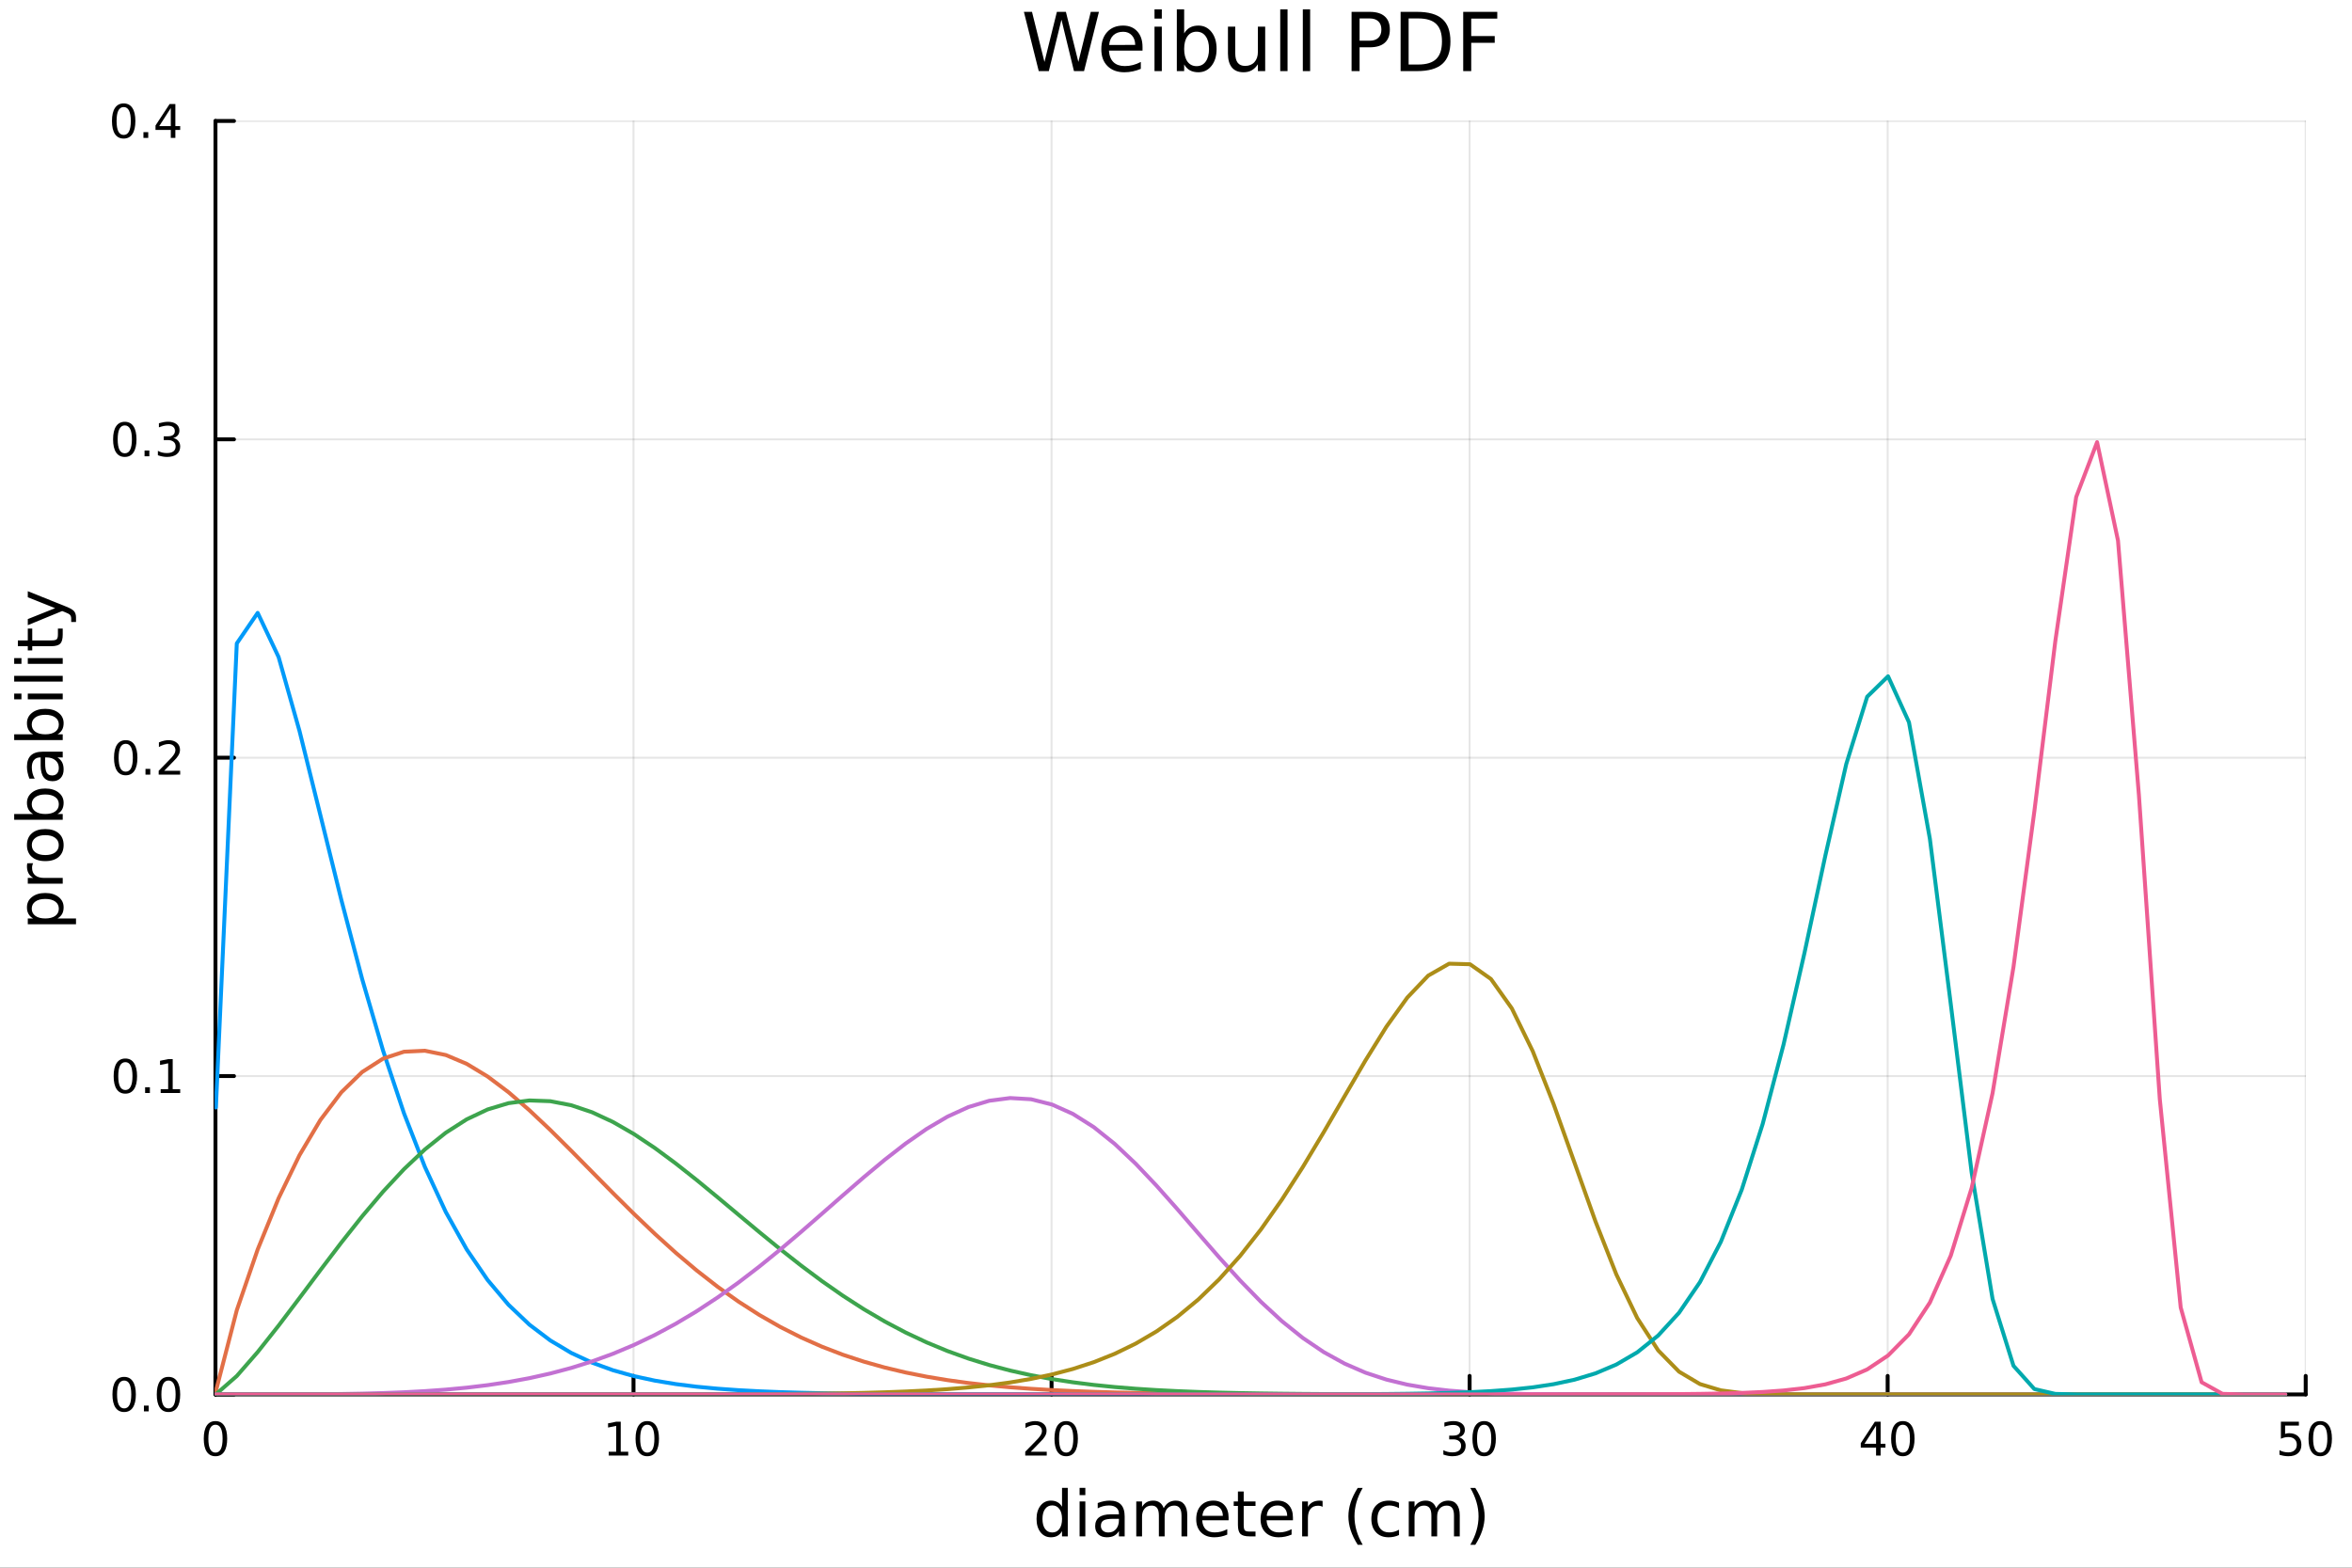 <svg xmlns="http://www.w3.org/2000/svg" xmlns:xlink="http://www.w3.org/1999/xlink" width="600" height="400" viewBox="0 0 2400 1600">
<rect x="0" y="0" width="2400" height="1600" fill="#333333" stroke="none"/>
<defs>
  <clipPath id="clip350">
    <rect x="0" y="0" width="2400" height="1600"></rect>
  </clipPath>
</defs>
<path clip-path="url(#clip350)" d="M0 1600 L2400 1600 L2400 0 L0 0  Z" fill="#ffffff" fill-rule="evenodd" fill-opacity="1"></path>
<defs>
  <clipPath id="clip351">
    <rect x="480" y="0" width="1681" height="1600"></rect>
  </clipPath>
</defs>
<path clip-path="url(#clip350)" d="M219.866 1423.18 L2352.76 1423.18 L2352.76 123.472 L219.866 123.472  Z" fill="#ffffff" fill-rule="evenodd" fill-opacity="1"></path>
<defs>
  <clipPath id="clip352">
    <rect x="219" y="123" width="2134" height="1301"></rect>
  </clipPath>
</defs>
<polyline clip-path="url(#clip352)" style="stroke:#000000; stroke-linecap:round; stroke-linejoin:round; stroke-width:2; stroke-opacity:0.1; fill:none" points="219.866,1423.18 219.866,123.472 "></polyline>
<polyline clip-path="url(#clip352)" style="stroke:#000000; stroke-linecap:round; stroke-linejoin:round; stroke-width:2; stroke-opacity:0.1; fill:none" points="646.444,1423.18 646.444,123.472 "></polyline>
<polyline clip-path="url(#clip352)" style="stroke:#000000; stroke-linecap:round; stroke-linejoin:round; stroke-width:2; stroke-opacity:0.1; fill:none" points="1073.02,1423.18 1073.02,123.472 "></polyline>
<polyline clip-path="url(#clip352)" style="stroke:#000000; stroke-linecap:round; stroke-linejoin:round; stroke-width:2; stroke-opacity:0.1; fill:none" points="1499.6,1423.18 1499.6,123.472 "></polyline>
<polyline clip-path="url(#clip352)" style="stroke:#000000; stroke-linecap:round; stroke-linejoin:round; stroke-width:2; stroke-opacity:0.1; fill:none" points="1926.18,1423.18 1926.18,123.472 "></polyline>
<polyline clip-path="url(#clip352)" style="stroke:#000000; stroke-linecap:round; stroke-linejoin:round; stroke-width:2; stroke-opacity:0.1; fill:none" points="2352.76,1423.18 2352.76,123.472 "></polyline>
<polyline clip-path="url(#clip350)" style="stroke:#000000; stroke-linecap:round; stroke-linejoin:round; stroke-width:4; stroke-opacity:1; fill:none" points="219.866,1423.18 2352.76,1423.18 "></polyline>
<polyline clip-path="url(#clip350)" style="stroke:#000000; stroke-linecap:round; stroke-linejoin:round; stroke-width:4; stroke-opacity:1; fill:none" points="219.866,1423.18 219.866,1404.28 "></polyline>
<polyline clip-path="url(#clip350)" style="stroke:#000000; stroke-linecap:round; stroke-linejoin:round; stroke-width:4; stroke-opacity:1; fill:none" points="646.444,1423.18 646.444,1404.28 "></polyline>
<polyline clip-path="url(#clip350)" style="stroke:#000000; stroke-linecap:round; stroke-linejoin:round; stroke-width:4; stroke-opacity:1; fill:none" points="1073.02,1423.18 1073.02,1404.28 "></polyline>
<polyline clip-path="url(#clip350)" style="stroke:#000000; stroke-linecap:round; stroke-linejoin:round; stroke-width:4; stroke-opacity:1; fill:none" points="1499.6,1423.18 1499.6,1404.28 "></polyline>
<polyline clip-path="url(#clip350)" style="stroke:#000000; stroke-linecap:round; stroke-linejoin:round; stroke-width:4; stroke-opacity:1; fill:none" points="1926.18,1423.18 1926.18,1404.28 "></polyline>
<polyline clip-path="url(#clip350)" style="stroke:#000000; stroke-linecap:round; stroke-linejoin:round; stroke-width:4; stroke-opacity:1; fill:none" points="2352.76,1423.18 2352.76,1404.28 "></polyline>
<path clip-path="url(#clip350)" d="M219.866 1454.1 Q216.255 1454.1 214.426 1457.66 Q212.621 1461.2 212.621 1468.33 Q212.621 1475.44 214.426 1479.01 Q216.255 1482.55 219.866 1482.55 Q223.501 1482.55 225.306 1479.01 Q227.135 1475.44 227.135 1468.33 Q227.135 1461.2 225.306 1457.66 Q223.501 1454.1 219.866 1454.1 M219.866 1450.39 Q225.676 1450.39 228.732 1455 Q231.811 1459.58 231.811 1468.33 Q231.811 1477.06 228.732 1481.67 Q225.676 1486.25 219.866 1486.25 Q214.056 1486.25 210.977 1481.67 Q207.922 1477.06 207.922 1468.33 Q207.922 1459.58 210.977 1455 Q214.056 1450.39 219.866 1450.39 Z" fill="#000000" fill-rule="evenodd" fill-opacity="1"></path><path clip-path="url(#clip350)" d="M621.132 1481.64 L628.771 1481.64 L628.771 1455.28 L620.461 1456.95 L620.461 1452.69 L628.724 1451.02 L633.4 1451.02 L633.4 1481.64 L641.039 1481.64 L641.039 1485.58 L621.132 1485.58 L621.132 1481.64 Z" fill="#000000" fill-rule="evenodd" fill-opacity="1"></path><path clip-path="url(#clip350)" d="M660.483 1454.1 Q656.872 1454.1 655.044 1457.66 Q653.238 1461.2 653.238 1468.33 Q653.238 1475.44 655.044 1479.01 Q656.872 1482.55 660.483 1482.55 Q664.118 1482.55 665.923 1479.01 Q667.752 1475.44 667.752 1468.33 Q667.752 1461.2 665.923 1457.66 Q664.118 1454.1 660.483 1454.1 M660.483 1450.39 Q666.294 1450.39 669.349 1455 Q672.428 1459.58 672.428 1468.33 Q672.428 1477.06 669.349 1481.67 Q666.294 1486.25 660.483 1486.25 Q654.673 1486.25 651.595 1481.67 Q648.539 1477.06 648.539 1468.33 Q648.539 1459.58 651.595 1455 Q654.673 1450.39 660.483 1450.39 Z" fill="#000000" fill-rule="evenodd" fill-opacity="1"></path><path clip-path="url(#clip350)" d="M1051.8 1481.64 L1068.11 1481.64 L1068.11 1485.58 L1046.17 1485.58 L1046.17 1481.64 Q1048.83 1478.89 1053.42 1474.26 Q1058.02 1469.61 1059.2 1468.27 Q1061.45 1465.74 1062.33 1464.01 Q1063.23 1462.25 1063.23 1460.56 Q1063.23 1457.8 1061.29 1456.07 Q1059.36 1454.33 1056.26 1454.33 Q1054.06 1454.33 1051.61 1455.09 Q1049.18 1455.86 1046.4 1457.41 L1046.4 1452.69 Q1049.23 1451.55 1051.68 1450.97 Q1054.13 1450.39 1056.17 1450.39 Q1061.54 1450.39 1064.74 1453.08 Q1067.93 1455.77 1067.93 1460.26 Q1067.93 1462.39 1067.12 1464.31 Q1066.33 1466.2 1064.23 1468.8 Q1063.65 1469.47 1060.55 1472.69 Q1057.44 1475.88 1051.8 1481.64 Z" fill="#000000" fill-rule="evenodd" fill-opacity="1"></path><path clip-path="url(#clip350)" d="M1087.93 1454.1 Q1084.32 1454.1 1082.49 1457.66 Q1080.68 1461.2 1080.68 1468.33 Q1080.68 1475.44 1082.49 1479.01 Q1084.32 1482.55 1087.93 1482.55 Q1091.56 1482.55 1093.37 1479.01 Q1095.2 1475.44 1095.2 1468.33 Q1095.2 1461.2 1093.37 1457.66 Q1091.56 1454.1 1087.93 1454.1 M1087.93 1450.39 Q1093.74 1450.39 1096.8 1455 Q1099.87 1459.58 1099.87 1468.33 Q1099.87 1477.06 1096.8 1481.67 Q1093.74 1486.25 1087.93 1486.25 Q1082.12 1486.25 1079.04 1481.67 Q1075.99 1477.06 1075.99 1468.33 Q1075.99 1459.58 1079.04 1455 Q1082.12 1450.39 1087.93 1450.39 Z" fill="#000000" fill-rule="evenodd" fill-opacity="1"></path><path clip-path="url(#clip350)" d="M1488.44 1466.95 Q1491.8 1467.66 1493.67 1469.93 Q1495.57 1472.2 1495.57 1475.53 Q1495.57 1480.65 1492.05 1483.45 Q1488.54 1486.25 1482.05 1486.25 Q1479.88 1486.25 1477.56 1485.81 Q1475.27 1485.39 1472.82 1484.54 L1472.82 1480.02 Q1474.76 1481.16 1477.08 1481.74 Q1479.39 1482.32 1481.91 1482.32 Q1486.31 1482.32 1488.6 1480.58 Q1490.92 1478.84 1490.92 1475.53 Q1490.92 1472.48 1488.77 1470.77 Q1486.64 1469.03 1482.82 1469.03 L1478.79 1469.03 L1478.79 1465.19 L1483 1465.19 Q1486.45 1465.19 1488.28 1463.82 Q1490.11 1462.43 1490.11 1459.84 Q1490.11 1457.18 1488.21 1455.77 Q1486.34 1454.33 1482.82 1454.33 Q1480.9 1454.33 1478.7 1454.75 Q1476.5 1455.16 1473.86 1456.04 L1473.86 1451.88 Q1476.52 1451.14 1478.84 1450.77 Q1481.17 1450.39 1483.23 1450.39 Q1488.56 1450.39 1491.66 1452.83 Q1494.76 1455.23 1494.76 1459.35 Q1494.76 1462.22 1493.12 1464.21 Q1491.48 1466.18 1488.44 1466.95 Z" fill="#000000" fill-rule="evenodd" fill-opacity="1"></path><path clip-path="url(#clip350)" d="M1514.44 1454.1 Q1510.83 1454.1 1509 1457.66 Q1507.19 1461.2 1507.19 1468.33 Q1507.19 1475.44 1509 1479.01 Q1510.83 1482.55 1514.44 1482.55 Q1518.07 1482.55 1519.88 1479.01 Q1521.71 1475.44 1521.71 1468.33 Q1521.71 1461.2 1519.88 1457.66 Q1518.07 1454.1 1514.44 1454.1 M1514.44 1450.39 Q1520.25 1450.39 1523.3 1455 Q1526.38 1459.58 1526.38 1468.33 Q1526.38 1477.06 1523.3 1481.67 Q1520.25 1486.25 1514.44 1486.25 Q1508.63 1486.25 1505.55 1481.67 Q1502.49 1477.06 1502.49 1468.33 Q1502.49 1459.58 1505.55 1455 Q1508.63 1450.39 1514.44 1450.39 Z" fill="#000000" fill-rule="evenodd" fill-opacity="1"></path><path clip-path="url(#clip350)" d="M1914.35 1455.09 L1902.54 1473.54 L1914.35 1473.54 L1914.35 1455.09 M1913.12 1451.02 L1919 1451.02 L1919 1473.54 L1923.93 1473.54 L1923.93 1477.43 L1919 1477.43 L1919 1485.58 L1914.35 1485.58 L1914.35 1477.43 L1898.75 1477.43 L1898.75 1472.92 L1913.12 1451.02 Z" fill="#000000" fill-rule="evenodd" fill-opacity="1"></path><path clip-path="url(#clip350)" d="M1941.66 1454.1 Q1938.05 1454.1 1936.22 1457.66 Q1934.42 1461.2 1934.42 1468.33 Q1934.42 1475.44 1936.22 1479.01 Q1938.05 1482.55 1941.66 1482.55 Q1945.3 1482.55 1947.1 1479.01 Q1948.93 1475.44 1948.93 1468.33 Q1948.93 1461.2 1947.1 1457.66 Q1945.3 1454.1 1941.66 1454.1 M1941.66 1450.39 Q1947.47 1450.39 1950.53 1455 Q1953.61 1459.58 1953.61 1468.33 Q1953.61 1477.06 1950.53 1481.67 Q1947.47 1486.25 1941.66 1486.25 Q1935.85 1486.25 1932.78 1481.67 Q1929.72 1477.06 1929.72 1468.33 Q1929.72 1459.58 1932.78 1455 Q1935.85 1450.39 1941.66 1450.39 Z" fill="#000000" fill-rule="evenodd" fill-opacity="1"></path><path clip-path="url(#clip350)" d="M2327.46 1451.02 L2345.81 1451.02 L2345.81 1454.96 L2331.74 1454.96 L2331.74 1463.43 Q2332.76 1463.08 2333.77 1462.92 Q2334.79 1462.73 2335.81 1462.73 Q2341.6 1462.73 2344.98 1465.9 Q2348.36 1469.08 2348.36 1474.49 Q2348.36 1480.07 2344.89 1483.17 Q2341.41 1486.25 2335.09 1486.25 Q2332.92 1486.25 2330.65 1485.88 Q2328.4 1485.51 2326 1484.77 L2326 1480.07 Q2328.08 1481.2 2330.3 1481.76 Q2332.52 1482.32 2335 1482.32 Q2339.01 1482.32 2341.34 1480.21 Q2343.68 1478.1 2343.68 1474.49 Q2343.68 1470.88 2341.34 1468.77 Q2339.01 1466.67 2335 1466.67 Q2333.13 1466.67 2331.25 1467.08 Q2329.4 1467.5 2327.46 1468.38 L2327.46 1451.02 Z" fill="#000000" fill-rule="evenodd" fill-opacity="1"></path><path clip-path="url(#clip350)" d="M2367.57 1454.1 Q2363.96 1454.1 2362.13 1457.66 Q2360.33 1461.2 2360.33 1468.33 Q2360.33 1475.44 2362.13 1479.01 Q2363.96 1482.55 2367.57 1482.55 Q2371.2 1482.55 2373.01 1479.01 Q2374.84 1475.44 2374.84 1468.33 Q2374.84 1461.2 2373.01 1457.66 Q2371.2 1454.1 2367.57 1454.1 M2367.57 1450.39 Q2373.38 1450.39 2376.44 1455 Q2379.52 1459.58 2379.52 1468.33 Q2379.52 1477.06 2376.44 1481.67 Q2373.38 1486.25 2367.57 1486.25 Q2361.76 1486.25 2358.68 1481.67 Q2355.63 1477.06 2355.63 1468.33 Q2355.63 1459.58 2358.68 1455 Q2361.76 1450.39 2367.57 1450.39 Z" fill="#000000" fill-rule="evenodd" fill-opacity="1"></path><path clip-path="url(#clip350)" d="M1083.71 1537.81 L1083.71 1518.52 L1089.56 1518.52 L1089.56 1568.04 L1083.71 1568.04 L1083.71 1562.7 Q1081.86 1565.88 1079.03 1567.44 Q1076.23 1568.97 1072.28 1568.97 Q1065.82 1568.97 1061.74 1563.81 Q1057.7 1558.65 1057.7 1550.25 Q1057.7 1541.85 1061.74 1536.69 Q1065.82 1531.54 1072.28 1531.54 Q1076.23 1531.54 1079.03 1533.1 Q1081.86 1534.62 1083.71 1537.81 M1063.75 1550.25 Q1063.75 1556.71 1066.39 1560.4 Q1069.07 1564.07 1073.71 1564.07 Q1078.36 1564.07 1081.03 1560.4 Q1083.71 1556.71 1083.71 1550.25 Q1083.71 1543.79 1081.03 1540.13 Q1078.36 1536.44 1073.71 1536.44 Q1069.07 1536.44 1066.39 1540.13 Q1063.75 1543.79 1063.75 1550.25 Z" fill="#000000" fill-rule="evenodd" fill-opacity="1"></path><path clip-path="url(#clip350)" d="M1101.63 1532.4 L1107.48 1532.4 L1107.48 1568.04 L1101.63 1568.04 L1101.63 1532.4 M1101.63 1518.52 L1107.48 1518.52 L1107.48 1525.93 L1101.63 1525.93 L1101.63 1518.52 Z" fill="#000000" fill-rule="evenodd" fill-opacity="1"></path><path clip-path="url(#clip350)" d="M1135.94 1550.12 Q1128.84 1550.12 1126.1 1551.75 Q1123.36 1553.37 1123.36 1557.29 Q1123.36 1560.4 1125.4 1562.25 Q1127.47 1564.07 1131 1564.07 Q1135.87 1564.07 1138.8 1560.63 Q1141.76 1557.16 1141.76 1551.43 L1141.76 1550.12 L1135.94 1550.12 M1147.62 1547.71 L1147.62 1568.04 L1141.76 1568.04 L1141.76 1562.63 Q1139.76 1565.88 1136.76 1567.44 Q1133.77 1568.97 1129.44 1568.97 Q1123.97 1568.97 1120.72 1565.91 Q1117.51 1562.82 1117.51 1557.67 Q1117.51 1551.65 1121.52 1548.6 Q1125.56 1545.54 1133.55 1545.54 L1141.76 1545.54 L1141.76 1544.97 Q1141.76 1540.93 1139.09 1538.73 Q1136.45 1536.5 1131.64 1536.5 Q1128.58 1536.5 1125.69 1537.23 Q1122.79 1537.97 1120.12 1539.43 L1120.12 1534.02 Q1123.33 1532.78 1126.36 1532.17 Q1129.38 1531.54 1132.25 1531.54 Q1139.98 1531.54 1143.8 1535.55 Q1147.62 1539.56 1147.62 1547.71 Z" fill="#000000" fill-rule="evenodd" fill-opacity="1"></path><path clip-path="url(#clip350)" d="M1187.44 1539.24 Q1189.63 1535.29 1192.69 1533.41 Q1195.74 1531.54 1199.88 1531.54 Q1205.45 1531.54 1208.47 1535.45 Q1211.5 1539.33 1211.5 1546.53 L1211.5 1568.04 L1205.61 1568.04 L1205.61 1546.72 Q1205.61 1541.59 1203.8 1539.11 Q1201.98 1536.63 1198.26 1536.63 Q1193.71 1536.63 1191.06 1539.65 Q1188.42 1542.68 1188.42 1547.9 L1188.42 1568.04 L1182.53 1568.04 L1182.53 1546.72 Q1182.53 1541.56 1180.72 1539.11 Q1178.91 1536.63 1175.12 1536.63 Q1170.63 1536.63 1167.99 1539.68 Q1165.35 1542.71 1165.35 1547.9 L1165.35 1568.04 L1159.46 1568.04 L1159.46 1532.4 L1165.35 1532.4 L1165.35 1537.93 Q1167.35 1534.66 1170.15 1533.1 Q1172.95 1531.54 1176.81 1531.54 Q1180.69 1531.54 1183.39 1533.51 Q1186.13 1535.48 1187.44 1539.24 Z" fill="#000000" fill-rule="evenodd" fill-opacity="1"></path><path clip-path="url(#clip350)" d="M1253.67 1548.76 L1253.67 1551.62 L1226.74 1551.62 Q1227.13 1557.67 1230.37 1560.85 Q1233.65 1564 1239.48 1564 Q1242.85 1564 1246 1563.17 Q1249.18 1562.35 1252.3 1560.69 L1252.3 1566.23 Q1249.15 1567.57 1245.84 1568.27 Q1242.53 1568.97 1239.13 1568.97 Q1230.6 1568.97 1225.6 1564 Q1220.63 1559.04 1220.63 1550.57 Q1220.63 1541.82 1225.34 1536.69 Q1230.09 1531.54 1238.11 1531.54 Q1245.3 1531.54 1249.47 1536.18 Q1253.67 1540.8 1253.67 1548.76 M1247.81 1547.04 Q1247.75 1542.23 1245.11 1539.37 Q1242.5 1536.5 1238.17 1536.5 Q1233.27 1536.5 1230.31 1539.27 Q1227.38 1542.04 1226.93 1547.07 L1247.81 1547.04 Z" fill="#000000" fill-rule="evenodd" fill-opacity="1"></path><path clip-path="url(#clip350)" d="M1269.08 1522.27 L1269.08 1532.4 L1281.14 1532.4 L1281.14 1536.95 L1269.08 1536.95 L1269.08 1556.3 Q1269.08 1560.66 1270.25 1561.9 Q1271.46 1563.14 1275.12 1563.14 L1281.14 1563.14 L1281.14 1568.04 L1275.12 1568.04 Q1268.34 1568.04 1265.77 1565.53 Q1263.19 1562.98 1263.19 1556.3 L1263.19 1536.95 L1258.89 1536.95 L1258.89 1532.4 L1263.19 1532.4 L1263.19 1522.27 L1269.08 1522.27 Z" fill="#000000" fill-rule="evenodd" fill-opacity="1"></path><path clip-path="url(#clip350)" d="M1319.33 1548.76 L1319.33 1551.62 L1292.41 1551.62 Q1292.79 1557.67 1296.03 1560.85 Q1299.31 1564 1305.14 1564 Q1308.51 1564 1311.66 1563.17 Q1314.85 1562.35 1317.96 1560.69 L1317.96 1566.23 Q1314.81 1567.57 1311.5 1568.27 Q1308.19 1568.97 1304.79 1568.97 Q1296.26 1568.97 1291.26 1564 Q1286.3 1559.04 1286.3 1550.57 Q1286.3 1541.82 1291.01 1536.69 Q1295.75 1531.54 1303.77 1531.54 Q1310.96 1531.54 1315.13 1536.18 Q1319.33 1540.8 1319.33 1548.76 M1313.48 1547.04 Q1313.41 1542.23 1310.77 1539.37 Q1308.16 1536.5 1303.83 1536.5 Q1298.93 1536.5 1295.97 1539.27 Q1293.04 1542.04 1292.6 1547.07 L1313.48 1547.04 Z" fill="#000000" fill-rule="evenodd" fill-opacity="1"></path><path clip-path="url(#clip350)" d="M1349.6 1537.87 Q1348.62 1537.3 1347.44 1537.04 Q1346.29 1536.76 1344.89 1536.76 Q1339.93 1536.76 1337.25 1540 Q1334.61 1543.22 1334.61 1549.27 L1334.61 1568.04 L1328.72 1568.04 L1328.72 1532.4 L1334.61 1532.4 L1334.61 1537.93 Q1336.46 1534.69 1339.42 1533.13 Q1342.38 1531.54 1346.61 1531.54 Q1347.21 1531.54 1347.95 1531.63 Q1348.68 1531.7 1349.57 1531.85 L1349.6 1537.87 Z" fill="#000000" fill-rule="evenodd" fill-opacity="1"></path><path clip-path="url(#clip350)" d="M1390.53 1518.58 Q1386.27 1525.9 1384.2 1533.06 Q1382.13 1540.23 1382.13 1547.58 Q1382.13 1554.93 1384.2 1562.16 Q1386.3 1569.35 1390.53 1576.64 L1385.44 1576.64 Q1380.67 1569.16 1378.28 1561.93 Q1375.92 1554.71 1375.92 1547.58 Q1375.92 1540.48 1378.28 1533.29 Q1380.63 1526.09 1385.44 1518.58 L1390.53 1518.58 Z" fill="#000000" fill-rule="evenodd" fill-opacity="1"></path><path clip-path="url(#clip350)" d="M1427.55 1533.76 L1427.55 1539.24 Q1425.07 1537.87 1422.55 1537.2 Q1420.07 1536.5 1417.52 1536.5 Q1411.83 1536.5 1408.68 1540.13 Q1405.52 1543.73 1405.52 1550.25 Q1405.52 1556.78 1408.68 1560.4 Q1411.83 1564 1417.52 1564 Q1420.07 1564 1422.55 1563.33 Q1425.07 1562.63 1427.55 1561.26 L1427.55 1566.68 Q1425.1 1567.82 1422.46 1568.39 Q1419.85 1568.97 1416.89 1568.97 Q1408.84 1568.97 1404.09 1563.91 Q1399.35 1558.85 1399.35 1550.25 Q1399.35 1541.53 1404.12 1536.53 Q1408.93 1531.54 1417.27 1531.54 Q1419.98 1531.54 1422.55 1532.11 Q1425.13 1532.65 1427.55 1533.76 Z" fill="#000000" fill-rule="evenodd" fill-opacity="1"></path><path clip-path="url(#clip350)" d="M1465.49 1539.24 Q1467.69 1535.29 1470.74 1533.41 Q1473.8 1531.54 1477.93 1531.54 Q1483.5 1531.54 1486.53 1535.45 Q1489.55 1539.33 1489.55 1546.53 L1489.55 1568.04 L1483.66 1568.04 L1483.66 1546.72 Q1483.66 1541.59 1481.85 1539.11 Q1480.04 1536.63 1476.31 1536.63 Q1471.76 1536.63 1469.12 1539.65 Q1466.48 1542.68 1466.48 1547.9 L1466.48 1568.04 L1460.59 1568.04 L1460.59 1546.72 Q1460.59 1541.56 1458.77 1539.11 Q1456.96 1536.63 1453.17 1536.63 Q1448.68 1536.63 1446.04 1539.68 Q1443.4 1542.71 1443.4 1547.9 L1443.4 1568.04 L1437.51 1568.04 L1437.51 1532.4 L1443.4 1532.4 L1443.4 1537.93 Q1445.41 1534.66 1448.21 1533.1 Q1451.01 1531.54 1454.86 1531.54 Q1458.74 1531.54 1461.45 1533.51 Q1464.18 1535.48 1465.49 1539.24 Z" fill="#000000" fill-rule="evenodd" fill-opacity="1"></path><path clip-path="url(#clip350)" d="M1500.31 1518.58 L1505.4 1518.58 Q1510.18 1526.09 1512.53 1533.29 Q1514.92 1540.48 1514.92 1547.58 Q1514.92 1554.71 1512.53 1561.93 Q1510.18 1569.16 1505.4 1576.64 L1500.31 1576.64 Q1504.54 1569.35 1506.61 1562.16 Q1508.71 1554.93 1508.71 1547.58 Q1508.71 1540.23 1506.61 1533.06 Q1504.54 1525.9 1500.31 1518.58 Z" fill="#000000" fill-rule="evenodd" fill-opacity="1"></path><polyline clip-path="url(#clip352)" style="stroke:#000000; stroke-linecap:round; stroke-linejoin:round; stroke-width:2; stroke-opacity:0.1; fill:none" points="219.866,1423.18 2352.76,1423.18 "></polyline>
<polyline clip-path="url(#clip352)" style="stroke:#000000; stroke-linecap:round; stroke-linejoin:round; stroke-width:2; stroke-opacity:0.1; fill:none" points="219.866,1098.25 2352.76,1098.25 "></polyline>
<polyline clip-path="url(#clip352)" style="stroke:#000000; stroke-linecap:round; stroke-linejoin:round; stroke-width:2; stroke-opacity:0.1; fill:none" points="219.866,773.326 2352.76,773.326 "></polyline>
<polyline clip-path="url(#clip352)" style="stroke:#000000; stroke-linecap:round; stroke-linejoin:round; stroke-width:2; stroke-opacity:0.1; fill:none" points="219.866,448.399 2352.76,448.399 "></polyline>
<polyline clip-path="url(#clip352)" style="stroke:#000000; stroke-linecap:round; stroke-linejoin:round; stroke-width:2; stroke-opacity:0.1; fill:none" points="219.866,123.472 2352.76,123.472 "></polyline>
<polyline clip-path="url(#clip350)" style="stroke:#000000; stroke-linecap:round; stroke-linejoin:round; stroke-width:4; stroke-opacity:1; fill:none" points="219.866,1423.18 219.866,123.472 "></polyline>
<polyline clip-path="url(#clip350)" style="stroke:#000000; stroke-linecap:round; stroke-linejoin:round; stroke-width:4; stroke-opacity:1; fill:none" points="219.866,1423.18 238.764,1423.18 "></polyline>
<polyline clip-path="url(#clip350)" style="stroke:#000000; stroke-linecap:round; stroke-linejoin:round; stroke-width:4; stroke-opacity:1; fill:none" points="219.866,1098.25 238.764,1098.25 "></polyline>
<polyline clip-path="url(#clip350)" style="stroke:#000000; stroke-linecap:round; stroke-linejoin:round; stroke-width:4; stroke-opacity:1; fill:none" points="219.866,773.326 238.764,773.326 "></polyline>
<polyline clip-path="url(#clip350)" style="stroke:#000000; stroke-linecap:round; stroke-linejoin:round; stroke-width:4; stroke-opacity:1; fill:none" points="219.866,448.399 238.764,448.399 "></polyline>
<polyline clip-path="url(#clip350)" style="stroke:#000000; stroke-linecap:round; stroke-linejoin:round; stroke-width:4; stroke-opacity:1; fill:none" points="219.866,123.472 238.764,123.472 "></polyline>
<path clip-path="url(#clip350)" d="M126.691 1408.98 Q123.08 1408.98 121.251 1412.54 Q119.445 1416.08 119.445 1423.21 Q119.445 1430.32 121.251 1433.89 Q123.08 1437.43 126.691 1437.43 Q130.325 1437.43 132.13 1433.89 Q133.959 1430.32 133.959 1423.21 Q133.959 1416.08 132.13 1412.54 Q130.325 1408.98 126.691 1408.98 M126.691 1405.27 Q132.501 1405.27 135.556 1409.88 Q138.635 1414.46 138.635 1423.21 Q138.635 1431.94 135.556 1436.55 Q132.501 1441.13 126.691 1441.13 Q120.88 1441.13 117.802 1436.55 Q114.746 1431.94 114.746 1423.21 Q114.746 1414.46 117.802 1409.88 Q120.88 1405.27 126.691 1405.27 Z" fill="#000000" fill-rule="evenodd" fill-opacity="1"></path><path clip-path="url(#clip350)" d="M146.853 1434.58 L151.737 1434.58 L151.737 1440.46 L146.853 1440.46 L146.853 1434.58 Z" fill="#000000" fill-rule="evenodd" fill-opacity="1"></path><path clip-path="url(#clip350)" d="M171.922 1408.98 Q168.311 1408.98 166.482 1412.54 Q164.677 1416.08 164.677 1423.21 Q164.677 1430.32 166.482 1433.89 Q168.311 1437.43 171.922 1437.43 Q175.556 1437.43 177.362 1433.89 Q179.19 1430.32 179.19 1423.21 Q179.19 1416.08 177.362 1412.54 Q175.556 1408.98 171.922 1408.98 M171.922 1405.27 Q177.732 1405.27 180.788 1409.88 Q183.866 1414.46 183.866 1423.21 Q183.866 1431.94 180.788 1436.55 Q177.732 1441.13 171.922 1441.13 Q166.112 1441.13 163.033 1436.55 Q159.978 1431.94 159.978 1423.21 Q159.978 1414.46 163.033 1409.88 Q166.112 1405.27 171.922 1405.27 Z" fill="#000000" fill-rule="evenodd" fill-opacity="1"></path><path clip-path="url(#clip350)" d="M127.917 1084.05 Q124.306 1084.05 122.478 1087.62 Q120.672 1091.16 120.672 1098.29 Q120.672 1105.39 122.478 1108.96 Q124.306 1112.5 127.917 1112.5 Q131.552 1112.5 133.357 1108.96 Q135.186 1105.39 135.186 1098.29 Q135.186 1091.16 133.357 1087.62 Q131.552 1084.05 127.917 1084.05 M127.917 1080.35 Q133.728 1080.35 136.783 1084.95 Q139.862 1089.54 139.862 1098.29 Q139.862 1107.01 136.783 1111.62 Q133.728 1116.2 127.917 1116.2 Q122.107 1116.2 119.029 1111.62 Q115.973 1107.01 115.973 1098.29 Q115.973 1089.54 119.029 1084.95 Q122.107 1080.35 127.917 1080.35 Z" fill="#000000" fill-rule="evenodd" fill-opacity="1"></path><path clip-path="url(#clip350)" d="M148.079 1109.65 L152.964 1109.65 L152.964 1115.53 L148.079 1115.53 L148.079 1109.65 Z" fill="#000000" fill-rule="evenodd" fill-opacity="1"></path><path clip-path="url(#clip350)" d="M163.959 1111.6 L171.598 1111.6 L171.598 1085.23 L163.288 1086.9 L163.288 1082.64 L171.552 1080.97 L176.227 1080.97 L176.227 1111.6 L183.866 1111.6 L183.866 1115.53 L163.959 1115.53 L163.959 1111.6 Z" fill="#000000" fill-rule="evenodd" fill-opacity="1"></path><path clip-path="url(#clip350)" d="M128.288 759.125 Q124.677 759.125 122.848 762.689 Q121.043 766.231 121.043 773.361 Q121.043 780.467 122.848 784.032 Q124.677 787.574 128.288 787.574 Q131.922 787.574 133.728 784.032 Q135.556 780.467 135.556 773.361 Q135.556 766.231 133.728 762.689 Q131.922 759.125 128.288 759.125 M128.288 755.421 Q134.098 755.421 137.154 760.027 Q140.232 764.611 140.232 773.361 Q140.232 782.088 137.154 786.694 Q134.098 791.277 128.288 791.277 Q122.478 791.277 119.399 786.694 Q116.343 782.088 116.343 773.361 Q116.343 764.611 119.399 760.027 Q122.478 755.421 128.288 755.421 Z" fill="#000000" fill-rule="evenodd" fill-opacity="1"></path><path clip-path="url(#clip350)" d="M148.45 784.726 L153.334 784.726 L153.334 790.606 L148.45 790.606 L148.45 784.726 Z" fill="#000000" fill-rule="evenodd" fill-opacity="1"></path><path clip-path="url(#clip350)" d="M167.547 786.671 L183.866 786.671 L183.866 790.606 L161.922 790.606 L161.922 786.671 Q164.584 783.916 169.167 779.287 Q173.774 774.634 174.954 773.291 Q177.2 770.768 178.079 769.032 Q178.982 767.273 178.982 765.583 Q178.982 762.828 177.038 761.092 Q175.116 759.356 172.014 759.356 Q169.815 759.356 167.362 760.12 Q164.931 760.884 162.153 762.435 L162.153 757.713 Q164.977 756.578 167.431 756 Q169.885 755.421 171.922 755.421 Q177.292 755.421 180.487 758.106 Q183.681 760.791 183.681 765.282 Q183.681 767.412 182.871 769.333 Q182.084 771.231 179.977 773.824 Q179.399 774.495 176.297 777.713 Q173.195 780.907 167.547 786.671 Z" fill="#000000" fill-rule="evenodd" fill-opacity="1"></path><path clip-path="url(#clip350)" d="M127.339 434.198 Q123.728 434.198 121.899 437.763 Q120.093 441.304 120.093 448.434 Q120.093 455.54 121.899 459.105 Q123.728 462.647 127.339 462.647 Q130.973 462.647 132.779 459.105 Q134.607 455.54 134.607 448.434 Q134.607 441.304 132.779 437.763 Q130.973 434.198 127.339 434.198 M127.339 430.494 Q133.149 430.494 136.204 435.101 Q139.283 439.684 139.283 448.434 Q139.283 457.161 136.204 461.767 Q133.149 466.35 127.339 466.35 Q121.529 466.35 118.45 461.767 Q115.394 457.161 115.394 448.434 Q115.394 439.684 118.45 435.101 Q121.529 430.494 127.339 430.494 Z" fill="#000000" fill-rule="evenodd" fill-opacity="1"></path><path clip-path="url(#clip350)" d="M147.501 459.799 L152.385 459.799 L152.385 465.679 L147.501 465.679 L147.501 459.799 Z" fill="#000000" fill-rule="evenodd" fill-opacity="1"></path><path clip-path="url(#clip350)" d="M176.737 447.045 Q180.093 447.762 181.968 450.031 Q183.866 452.299 183.866 455.633 Q183.866 460.749 180.348 463.549 Q176.829 466.35 170.348 466.35 Q168.172 466.35 165.857 465.911 Q163.565 465.494 161.112 464.637 L161.112 460.124 Q163.056 461.258 165.371 461.836 Q167.686 462.415 170.209 462.415 Q174.607 462.415 176.899 460.679 Q179.214 458.943 179.214 455.633 Q179.214 452.577 177.061 450.864 Q174.931 449.128 171.112 449.128 L167.084 449.128 L167.084 445.286 L171.297 445.286 Q174.746 445.286 176.575 443.92 Q178.403 442.531 178.403 439.938 Q178.403 437.276 176.505 435.864 Q174.63 434.429 171.112 434.429 Q169.19 434.429 166.991 434.846 Q164.792 435.263 162.153 436.142 L162.153 431.976 Q164.815 431.235 167.13 430.864 Q169.468 430.494 171.528 430.494 Q176.852 430.494 179.954 432.925 Q183.056 435.332 183.056 439.452 Q183.056 442.323 181.413 444.313 Q179.769 446.281 176.737 447.045 Z" fill="#000000" fill-rule="evenodd" fill-opacity="1"></path><path clip-path="url(#clip350)" d="M126.205 109.271 Q122.593 109.271 120.765 112.836 Q118.959 116.377 118.959 123.507 Q118.959 130.613 120.765 134.178 Q122.593 137.72 126.205 137.72 Q129.839 137.72 131.644 134.178 Q133.473 130.613 133.473 123.507 Q133.473 116.377 131.644 112.836 Q129.839 109.271 126.205 109.271 M126.205 105.567 Q132.015 105.567 135.07 110.174 Q138.149 114.757 138.149 123.507 Q138.149 132.234 135.07 136.84 Q132.015 141.423 126.205 141.423 Q120.394 141.423 117.316 136.84 Q114.26 132.234 114.26 123.507 Q114.26 114.757 117.316 110.174 Q120.394 105.567 126.205 105.567 Z" fill="#000000" fill-rule="evenodd" fill-opacity="1"></path><path clip-path="url(#clip350)" d="M146.366 134.873 L151.251 134.873 L151.251 140.752 L146.366 140.752 L146.366 134.873 Z" fill="#000000" fill-rule="evenodd" fill-opacity="1"></path><path clip-path="url(#clip350)" d="M174.283 110.266 L162.477 128.715 L174.283 128.715 L174.283 110.266 M173.056 106.192 L178.936 106.192 L178.936 128.715 L183.866 128.715 L183.866 132.604 L178.936 132.604 L178.936 140.752 L174.283 140.752 L174.283 132.604 L158.681 132.604 L158.681 128.09 L173.056 106.192 Z" fill="#000000" fill-rule="evenodd" fill-opacity="1"></path><path clip-path="url(#clip350)" d="M58.657 937.402 L77.563 937.402 L77.563 943.29 L28.356 943.29 L28.356 937.402 L33.767 937.402 Q30.584 935.556 29.056 932.755 Q27.497 929.922 27.497 926.007 Q27.497 919.514 32.653 915.472 Q37.809 911.398 46.212 911.398 Q54.615 911.398 59.771 915.472 Q64.927 919.514 64.927 926.007 Q64.927 929.922 63.399 932.755 Q61.84 935.556 58.657 937.402 M46.212 917.477 Q39.751 917.477 36.09 920.151 Q32.398 922.793 32.398 927.44 Q32.398 932.087 36.09 934.76 Q39.751 937.402 46.212 937.402 Q52.673 937.402 56.365 934.76 Q60.026 932.087 60.026 927.44 Q60.026 922.793 56.365 920.151 Q52.673 917.477 46.212 917.477 Z" fill="#000000" fill-rule="evenodd" fill-opacity="1"></path><path clip-path="url(#clip350)" d="M33.831 881.034 Q33.258 882.02 33.003 883.198 Q32.717 884.344 32.717 885.744 Q32.717 890.71 35.963 893.383 Q39.178 896.025 45.225 896.025 L64.004 896.025 L64.004 901.913 L28.356 901.913 L28.356 896.025 L33.894 896.025 Q30.648 894.179 29.088 891.219 Q27.497 888.259 27.497 884.026 Q27.497 883.421 27.592 882.689 Q27.656 881.957 27.815 881.066 L33.831 881.034 Z" fill="#000000" fill-rule="evenodd" fill-opacity="1"></path><path clip-path="url(#clip350)" d="M32.462 862.51 Q32.462 867.22 36.154 869.957 Q39.815 872.695 46.212 872.695 Q52.609 872.695 56.302 869.989 Q59.962 867.252 59.962 862.51 Q59.962 857.831 56.27 855.093 Q52.578 852.356 46.212 852.356 Q39.878 852.356 36.186 855.093 Q32.462 857.831 32.462 862.51 M27.497 862.51 Q27.497 854.871 32.462 850.51 Q37.427 846.15 46.212 846.15 Q54.965 846.15 59.962 850.51 Q64.927 854.871 64.927 862.51 Q64.927 870.18 59.962 874.541 Q54.965 878.869 46.212 878.869 Q37.427 878.869 32.462 874.541 Q27.497 870.18 27.497 862.51 Z" fill="#000000" fill-rule="evenodd" fill-opacity="1"></path><path clip-path="url(#clip350)" d="M46.212 810.852 Q39.751 810.852 36.09 813.525 Q32.398 816.167 32.398 820.814 Q32.398 825.461 36.09 828.135 Q39.751 830.776 46.212 830.776 Q52.673 830.776 56.365 828.135 Q60.026 825.461 60.026 820.814 Q60.026 816.167 56.365 813.525 Q52.673 810.852 46.212 810.852 M33.767 830.776 Q30.584 828.93 29.056 826.13 Q27.497 823.297 27.497 819.382 Q27.497 812.889 32.653 808.847 Q37.809 804.773 46.212 804.773 Q54.615 804.773 59.771 808.847 Q64.927 812.889 64.927 819.382 Q64.927 823.297 63.399 826.13 Q61.84 828.93 58.657 830.776 L64.004 830.776 L64.004 836.665 L14.479 836.665 L14.479 830.776 L33.767 830.776 Z" fill="#000000" fill-rule="evenodd" fill-opacity="1"></path><path clip-path="url(#clip350)" d="M46.085 778.864 Q46.085 785.962 47.708 788.699 Q49.331 791.436 53.246 791.436 Q56.365 791.436 58.211 789.399 Q60.026 787.331 60.026 783.798 Q60.026 778.928 56.588 776 Q53.119 773.04 47.39 773.04 L46.085 773.04 L46.085 778.864 M43.666 767.183 L64.004 767.183 L64.004 773.04 L58.593 773.04 Q61.84 775.045 63.399 778.037 Q64.927 781.028 64.927 785.357 Q64.927 790.832 61.872 794.078 Q58.784 797.293 53.628 797.293 Q47.612 797.293 44.557 793.282 Q41.501 789.24 41.501 781.251 L41.501 773.04 L40.928 773.04 Q36.886 773.04 34.69 775.713 Q32.462 778.355 32.462 783.161 Q32.462 786.217 33.194 789.113 Q33.926 792.009 35.39 794.683 L29.98 794.683 Q28.738 791.468 28.133 788.445 Q27.497 785.421 27.497 782.556 Q27.497 774.822 31.507 771.003 Q35.518 767.183 43.666 767.183 Z" fill="#000000" fill-rule="evenodd" fill-opacity="1"></path><path clip-path="url(#clip350)" d="M46.212 729.53 Q39.751 729.53 36.09 732.204 Q32.398 734.845 32.398 739.492 Q32.398 744.139 36.09 746.813 Q39.751 749.455 46.212 749.455 Q52.673 749.455 56.365 746.813 Q60.026 744.139 60.026 739.492 Q60.026 734.845 56.365 732.204 Q52.673 729.53 46.212 729.53 M33.767 749.455 Q30.584 747.609 29.056 744.808 Q27.497 741.975 27.497 738.06 Q27.497 731.567 32.653 727.525 Q37.809 723.451 46.212 723.451 Q54.615 723.451 59.771 727.525 Q64.927 731.567 64.927 738.06 Q64.927 741.975 63.399 744.808 Q61.84 747.609 58.657 749.455 L64.004 749.455 L64.004 755.343 L14.479 755.343 L14.479 749.455 L33.767 749.455 Z" fill="#000000" fill-rule="evenodd" fill-opacity="1"></path><path clip-path="url(#clip350)" d="M28.356 713.743 L28.356 707.887 L64.004 707.887 L64.004 713.743 L28.356 713.743 M14.479 713.743 L14.479 707.887 L21.895 707.887 L21.895 713.743 L14.479 713.743 Z" fill="#000000" fill-rule="evenodd" fill-opacity="1"></path><path clip-path="url(#clip350)" d="M14.479 695.633 L14.479 689.776 L64.004 689.776 L64.004 695.633 L14.479 695.633 Z" fill="#000000" fill-rule="evenodd" fill-opacity="1"></path><path clip-path="url(#clip350)" d="M28.356 677.522 L28.356 671.666 L64.004 671.666 L64.004 677.522 L28.356 677.522 M14.479 677.522 L14.479 671.666 L21.895 671.666 L21.895 677.522 L14.479 677.522 Z" fill="#000000" fill-rule="evenodd" fill-opacity="1"></path><path clip-path="url(#clip350)" d="M18.235 653.619 L28.356 653.619 L28.356 641.556 L32.908 641.556 L32.908 653.619 L52.259 653.619 Q56.62 653.619 57.861 652.441 Q59.103 651.232 59.103 647.571 L59.103 641.556 L64.004 641.556 L64.004 647.571 Q64.004 654.351 61.49 656.929 Q58.943 659.507 52.259 659.507 L32.908 659.507 L32.908 663.804 L28.356 663.804 L28.356 659.507 L18.235 659.507 L18.235 653.619 Z" fill="#000000" fill-rule="evenodd" fill-opacity="1"></path><path clip-path="url(#clip350)" d="M67.314 619.021 Q73.68 621.504 75.622 623.859 Q77.563 626.215 77.563 630.161 L77.563 634.84 L72.662 634.84 L72.662 631.403 Q72.662 628.984 71.516 627.647 Q70.37 626.31 66.105 624.687 L63.431 623.636 L28.356 638.055 L28.356 631.848 L56.238 620.708 L28.356 609.568 L28.356 603.362 L67.314 619.021 Z" fill="#000000" fill-rule="evenodd" fill-opacity="1"></path><path clip-path="url(#clip350)" d="M1044.8 12.096 L1053.06 12.096 L1065.78 63.218 L1078.46 12.096 L1087.65 12.096 L1100.37 63.218 L1113.05 12.096 L1121.36 12.096 L1106.17 72.576 L1095.88 72.576 L1083.12 20.076 L1070.24 72.576 L1059.95 72.576 L1044.8 12.096 Z" fill="#000000" fill-rule="evenodd" fill-opacity="1"></path><path clip-path="url(#clip350)" d="M1165.84 48.028 L1165.84 51.673 L1131.57 51.673 Q1132.05 59.37 1136.18 63.421 Q1140.36 67.431 1147.77 67.431 Q1152.06 67.431 1156.07 66.378 Q1160.13 65.325 1164.1 63.218 L1164.1 70.267 Q1160.08 71.968 1155.87 72.86 Q1151.66 73.751 1147.32 73.751 Q1136.47 73.751 1130.11 67.431 Q1123.79 61.112 1123.79 50.337 Q1123.79 39.197 1129.78 32.675 Q1135.82 26.112 1146.03 26.112 Q1155.18 26.112 1160.49 32.026 Q1165.84 37.9 1165.84 48.028 M1158.38 45.84 Q1158.3 39.723 1154.94 36.077 Q1151.62 32.431 1146.11 32.431 Q1139.87 32.431 1136.1 35.956 Q1132.38 39.48 1131.81 45.88 L1158.38 45.84 Z" fill="#000000" fill-rule="evenodd" fill-opacity="1"></path><path clip-path="url(#clip350)" d="M1178.07 27.206 L1185.52 27.206 L1185.52 72.576 L1178.07 72.576 L1178.07 27.206 M1178.07 9.544 L1185.52 9.544 L1185.52 18.983 L1178.07 18.983 L1178.07 9.544 Z" fill="#000000" fill-rule="evenodd" fill-opacity="1"></path><path clip-path="url(#clip350)" d="M1233.69 49.931 Q1233.69 41.708 1230.29 37.05 Q1226.92 32.35 1221.01 32.35 Q1215.1 32.35 1211.69 37.05 Q1208.33 41.708 1208.33 49.931 Q1208.33 58.155 1211.69 62.854 Q1215.1 67.512 1221.01 67.512 Q1226.92 67.512 1230.29 62.854 Q1233.69 58.155 1233.69 49.931 M1208.33 34.092 Q1210.68 30.041 1214.25 28.097 Q1217.85 26.112 1222.83 26.112 Q1231.1 26.112 1236.24 32.675 Q1241.43 39.237 1241.43 49.931 Q1241.43 60.626 1236.24 67.188 Q1231.1 73.751 1222.83 73.751 Q1217.85 73.751 1214.25 71.806 Q1210.68 69.821 1208.33 65.77 L1208.33 72.576 L1200.84 72.576 L1200.84 9.544 L1208.33 9.544 L1208.33 34.092 Z" fill="#000000" fill-rule="evenodd" fill-opacity="1"></path><path clip-path="url(#clip350)" d="M1253.01 54.671 L1253.01 27.206 L1260.47 27.206 L1260.47 54.387 Q1260.47 60.828 1262.98 64.069 Q1265.49 67.269 1270.51 67.269 Q1276.55 67.269 1280.03 63.421 Q1283.56 59.573 1283.56 52.929 L1283.56 27.206 L1291.01 27.206 L1291.01 72.576 L1283.56 72.576 L1283.56 65.608 Q1280.84 69.74 1277.24 71.766 Q1273.67 73.751 1268.93 73.751 Q1261.11 73.751 1257.06 68.89 Q1253.01 64.029 1253.01 54.671 M1271.77 26.112 L1271.77 26.112 Z" fill="#000000" fill-rule="evenodd" fill-opacity="1"></path><path clip-path="url(#clip350)" d="M1306.36 9.544 L1313.82 9.544 L1313.82 72.576 L1306.36 72.576 L1306.36 9.544 Z" fill="#000000" fill-rule="evenodd" fill-opacity="1"></path><path clip-path="url(#clip350)" d="M1329.41 9.544 L1336.87 9.544 L1336.87 72.576 L1329.41 72.576 L1329.41 9.544 Z" fill="#000000" fill-rule="evenodd" fill-opacity="1"></path><path clip-path="url(#clip350)" d="M1387.34 18.82 L1387.34 41.546 L1397.63 41.546 Q1403.34 41.546 1406.46 38.589 Q1409.58 35.632 1409.58 30.163 Q1409.58 24.735 1406.46 21.778 Q1403.34 18.82 1397.63 18.82 L1387.34 18.82 M1379.16 12.096 L1397.63 12.096 Q1407.8 12.096 1412.98 16.714 Q1418.21 21.292 1418.21 30.163 Q1418.21 39.115 1412.98 43.693 Q1407.8 48.271 1397.63 48.271 L1387.34 48.271 L1387.34 72.576 L1379.16 72.576 L1379.16 12.096 Z" fill="#000000" fill-rule="evenodd" fill-opacity="1"></path><path clip-path="url(#clip350)" d="M1437.37 18.82 L1437.37 65.852 L1447.25 65.852 Q1459.77 65.852 1465.56 60.18 Q1471.4 54.509 1471.4 42.275 Q1471.4 30.122 1465.56 24.492 Q1459.77 18.82 1447.25 18.82 L1437.37 18.82 M1429.19 12.096 L1446 12.096 Q1463.58 12.096 1471.8 19.428 Q1480.03 26.72 1480.03 42.275 Q1480.03 57.912 1471.76 65.244 Q1463.5 72.576 1446 72.576 L1429.19 72.576 L1429.19 12.096 Z" fill="#000000" fill-rule="evenodd" fill-opacity="1"></path><path clip-path="url(#clip350)" d="M1493.07 12.096 L1527.83 12.096 L1527.83 18.983 L1501.25 18.983 L1501.25 36.806 L1525.23 36.806 L1525.23 43.693 L1501.25 43.693 L1501.25 72.576 L1493.07 72.576 L1493.07 12.096 Z" fill="#000000" fill-rule="evenodd" fill-opacity="1"></path><polyline clip-path="url(#clip352)" style="stroke:#009af9; stroke-linecap:round; stroke-linejoin:round; stroke-width:4; stroke-opacity:1; fill:none" points="220.293,1130.31 241.622,656.702 262.951,625.514 284.28,670.572 305.608,746.017 326.937,832.046 348.266,918.342 369.595,999.382 390.924,1072.4 412.253,1136.31 433.582,1191.02 454.911,1237.03 476.24,1275.18 497.568,1306.4 518.897,1331.69 540.226,1351.97 561.555,1368.09 582.884,1380.81 604.213,1390.76 625.542,1398.51 646.871,1404.49 668.2,1409.09 689.529,1412.61 710.857,1415.28 732.186,1417.3 753.515,1418.82 774.844,1419.96 796.173,1420.81 817.502,1421.44 838.831,1421.91 860.16,1422.26 881.489,1422.51 902.818,1422.69 924.146,1422.83 945.475,1422.93 966.804,1423 988.133,1423.05 1009.46,1423.09 1030.79,1423.11 1052.12,1423.13 1073.45,1423.15 1094.78,1423.16 1116.11,1423.16 1137.44,1423.17 1158.76,1423.17 1180.09,1423.17 1201.42,1423.18 1222.75,1423.18 1244.08,1423.18 1265.41,1423.18 1286.74,1423.18 1308.07,1423.18 1329.4,1423.18 1350.72,1423.18 1372.05,1423.18 1393.38,1423.18 1414.71,1423.18 1436.04,1423.18 1457.37,1423.18 1478.7,1423.18 1500.03,1423.18 1521.36,1423.18 1542.68,1423.18 1564.01,1423.18 1585.34,1423.18 1606.67,1423.18 1628,1423.18 1649.33,1423.18 1670.66,1423.18 1691.99,1423.18 1713.32,1423.18 1734.64,1423.18 1755.97,1423.18 1777.3,1423.18 1798.63,1423.18 1819.96,1423.18 1841.29,1423.18 1862.62,1423.18 1883.95,1423.18 1905.28,1423.18 1926.6,1423.18 1947.93,1423.18 1969.26,1423.18 1990.59,1423.18 2011.92,1423.18 2033.25,1423.18 2054.58,1423.18 2075.91,1423.18 2097.24,1423.18 2118.56,1423.18 2139.89,1423.18 2161.22,1423.18 2182.55,1423.18 2203.88,1423.18 2225.21,1423.18 2246.54,1423.18 2267.87,1423.18 2289.2,1423.18 2310.52,1423.18 2331.85,1423.18 "></polyline>
<polyline clip-path="url(#clip352)" style="stroke:#e26f46; stroke-linecap:round; stroke-linejoin:round; stroke-width:4; stroke-opacity:1; fill:none" points="220.293,1419.76 241.622,1337.23 262.951,1275.2 284.28,1222.91 305.608,1178.99 326.937,1143.04 348.266,1114.83 369.595,1094.08 390.924,1080.43 412.253,1073.4 433.582,1072.4 454.911,1076.77 476.24,1085.78 497.568,1098.69 518.897,1114.73 540.226,1133.16 561.555,1153.29 582.884,1174.47 604.213,1196.12 625.542,1217.74 646.871,1238.9 668.2,1259.26 689.529,1278.56 710.857,1296.59 732.186,1313.22 753.515,1328.39 774.844,1342.06 796.173,1354.27 817.502,1365.05 838.831,1374.49 860.16,1382.68 881.489,1389.71 902.818,1395.71 924.146,1400.79 945.475,1405.04 966.804,1408.58 988.133,1411.51 1009.46,1413.91 1030.79,1415.86 1052.12,1417.43 1073.45,1418.7 1094.78,1419.71 1116.11,1420.5 1137.44,1421.13 1158.76,1421.62 1180.09,1422 1201.42,1422.29 1222.75,1422.52 1244.08,1422.69 1265.41,1422.81 1286.74,1422.91 1308.07,1422.98 1329.4,1423.04 1350.72,1423.08 1372.05,1423.11 1393.38,1423.13 1414.71,1423.14 1436.04,1423.15 1457.37,1423.16 1478.7,1423.17 1500.03,1423.17 1521.36,1423.17 1542.68,1423.18 1564.01,1423.18 1585.34,1423.18 1606.67,1423.18 1628,1423.18 1649.33,1423.18 1670.66,1423.18 1691.99,1423.18 1713.32,1423.18 1734.64,1423.18 1755.97,1423.18 1777.3,1423.18 1798.63,1423.18 1819.96,1423.18 1841.29,1423.18 1862.62,1423.18 1883.95,1423.18 1905.28,1423.18 1926.6,1423.18 1947.93,1423.18 1969.26,1423.18 1990.59,1423.18 2011.92,1423.18 2033.25,1423.18 2054.58,1423.18 2075.91,1423.18 2097.24,1423.18 2118.56,1423.18 2139.89,1423.18 2161.22,1423.18 2182.55,1423.18 2203.88,1423.18 2225.21,1423.18 2246.54,1423.18 2267.87,1423.18 2289.2,1423.18 2310.52,1423.18 2331.85,1423.18 "></polyline>
<polyline clip-path="url(#clip352)" style="stroke:#3da44d; stroke-linecap:round; stroke-linejoin:round; stroke-width:4; stroke-opacity:1; fill:none" points="220.293,1423.03 241.622,1404.36 262.951,1379.9 284.28,1352.94 305.608,1324.77 326.937,1296.28 348.266,1268.24 369.595,1241.33 390.924,1216.15 412.253,1193.25 433.582,1173.1 454.911,1156.05 476.24,1142.4 497.568,1132.32 518.897,1125.9 540.226,1123.13 561.555,1123.9 582.884,1128.01 604.213,1135.2 625.542,1145.13 646.871,1157.42 668.2,1171.67 689.529,1187.44 710.857,1204.31 732.186,1221.87 753.515,1239.72 774.844,1257.51 796.173,1274.92 817.502,1291.69 838.831,1307.59 860.16,1322.47 881.489,1336.21 902.818,1348.73 924.146,1360 945.475,1370.04 966.804,1378.87 988.133,1386.55 1009.46,1393.17 1030.79,1398.8 1052.12,1403.55 1073.45,1407.51 1094.78,1410.78 1116.11,1413.46 1137.44,1415.62 1158.76,1417.35 1180.09,1418.73 1201.42,1419.81 1222.75,1420.65 1244.08,1421.3 1265.41,1421.79 1286.74,1422.16 1308.07,1422.44 1329.4,1422.65 1350.72,1422.8 1372.05,1422.91 1393.38,1422.99 1414.71,1423.05 1436.04,1423.09 1457.37,1423.12 1478.7,1423.14 1500.03,1423.15 1521.36,1423.16 1542.68,1423.17 1564.01,1423.17 1585.34,1423.17 1606.67,1423.18 1628,1423.18 1649.33,1423.18 1670.66,1423.18 1691.99,1423.18 1713.32,1423.18 1734.64,1423.18 1755.97,1423.18 1777.3,1423.18 1798.63,1423.18 1819.96,1423.18 1841.29,1423.18 1862.62,1423.18 1883.95,1423.18 1905.28,1423.18 1926.6,1423.18 1947.93,1423.18 1969.26,1423.18 1990.59,1423.18 2011.92,1423.18 2033.25,1423.18 2054.58,1423.18 2075.91,1423.18 2097.24,1423.18 2118.56,1423.18 2139.89,1423.18 2161.22,1423.18 2182.55,1423.18 2203.88,1423.18 2225.21,1423.18 2246.54,1423.18 2267.87,1423.18 2289.2,1423.18 2310.52,1423.18 2331.85,1423.18 "></polyline>
<polyline clip-path="url(#clip352)" style="stroke:#c271d2; stroke-linecap:round; stroke-linejoin:round; stroke-width:4; stroke-opacity:1; fill:none" points="220.293,1423.18 241.622,1423.18 262.951,1423.17 284.28,1423.15 305.608,1423.09 326.937,1422.96 348.266,1422.73 369.595,1422.35 390.924,1421.78 412.253,1420.95 433.582,1419.8 454.911,1418.26 476.24,1416.26 497.568,1413.69 518.897,1410.49 540.226,1406.56 561.555,1401.8 582.884,1396.12 604.213,1389.43 625.542,1381.64 646.871,1372.68 668.2,1362.49 689.529,1351.03 710.857,1338.27 732.186,1324.25 753.515,1309 774.844,1292.63 796.173,1275.3 817.502,1257.21 838.831,1238.63 860.16,1219.91 881.489,1201.43 902.818,1183.65 924.146,1167.08 945.475,1152.23 966.804,1139.67 988.133,1129.91 1009.46,1123.44 1030.79,1120.67 1052.12,1121.91 1073.45,1127.3 1094.78,1136.85 1116.11,1150.35 1137.44,1167.45 1158.76,1187.59 1180.09,1210.08 1201.42,1234.1 1222.75,1258.81 1244.08,1283.32 1265.41,1306.85 1286.74,1328.72 1308.07,1348.39 1329.4,1365.51 1350.72,1379.95 1372.05,1391.72 1393.38,1400.98 1414.71,1408.02 1436.04,1413.18 1457.37,1416.81 1478.7,1419.28 1500.03,1420.88 1521.36,1421.88 1542.68,1422.48 1564.01,1422.82 1585.34,1423 1606.67,1423.1 1628,1423.14 1649.33,1423.16 1670.66,1423.17 1691.99,1423.18 1713.32,1423.18 1734.64,1423.18 1755.97,1423.18 1777.3,1423.18 1798.63,1423.18 1819.96,1423.18 1841.29,1423.18 1862.62,1423.18 1883.95,1423.18 1905.28,1423.18 1926.6,1423.18 1947.93,1423.18 1969.26,1423.18 1990.59,1423.18 2011.92,1423.18 2033.25,1423.18 2054.58,1423.18 2075.91,1423.18 2097.24,1423.18 2118.56,1423.18 2139.89,1423.18 2161.22,1423.18 2182.55,1423.18 2203.88,1423.18 2225.21,1423.18 2246.54,1423.18 2267.87,1423.18 2289.2,1423.18 2310.52,1423.18 2331.85,1423.18 "></polyline>
<polyline clip-path="url(#clip352)" style="stroke:#ac8d18; stroke-linecap:round; stroke-linejoin:round; stroke-width:4; stroke-opacity:1; fill:none" points="220.293,1423.18 241.622,1423.18 262.951,1423.18 284.28,1423.18 305.608,1423.18 326.937,1423.18 348.266,1423.18 369.595,1423.18 390.924,1423.18 412.253,1423.18 433.582,1423.18 454.911,1423.18 476.24,1423.18 497.568,1423.18 518.897,1423.18 540.226,1423.18 561.555,1423.18 582.884,1423.18 604.213,1423.17 625.542,1423.17 646.871,1423.16 668.2,1423.15 689.529,1423.13 710.857,1423.1 732.186,1423.06 753.515,1422.99 774.844,1422.9 796.173,1422.78 817.502,1422.6 838.831,1422.36 860.16,1422.03 881.489,1421.58 902.818,1420.98 924.146,1420.18 945.475,1419.14 966.804,1417.78 988.133,1416.03 1009.46,1413.79 1030.79,1410.93 1052.12,1407.32 1073.45,1402.8 1094.78,1397.18 1116.11,1390.23 1137.44,1381.71 1158.76,1371.35 1180.09,1358.86 1201.42,1343.94 1222.75,1326.29 1244.08,1305.65 1265.41,1281.81 1286.74,1254.68 1308.07,1224.33 1329.4,1191.09 1350.72,1155.56 1372.05,1118.78 1393.38,1082.23 1414.71,1047.86 1436.04,1018.11 1457.37,995.728 1478.7,983.55 1500.03,984.115 1521.36,999.175 1542.68,1029.18 1564.01,1072.83 1585.34,1126.96 1606.67,1186.75 1628,1246.5 1649.33,1300.7 1670.66,1345.24 1691.99,1378.19 1713.32,1399.94 1734.64,1412.59 1755.97,1419 1777.3,1421.77 1798.63,1422.79 1819.96,1423.09 1841.29,1423.16 1862.62,1423.18 1883.95,1423.18 1905.28,1423.18 1926.6,1423.18 1947.93,1423.18 1969.26,1423.18 1990.59,1423.18 2011.92,1423.18 2033.25,1423.18 2054.58,1423.18 2075.91,1423.18 2097.24,1423.18 2118.56,1423.18 2139.89,1423.18 2161.22,1423.18 2182.55,1423.18 2203.88,1423.18 2225.21,1423.18 2246.54,1423.18 2267.87,1423.18 2289.2,1423.18 2310.52,1423.18 2331.85,1423.18 "></polyline>
<polyline clip-path="url(#clip352)" style="stroke:#00a9ad; stroke-linecap:round; stroke-linejoin:round; stroke-width:4; stroke-opacity:1; fill:none" points="220.293,1423.18 241.622,1423.18 262.951,1423.18 284.28,1423.18 305.608,1423.18 326.937,1423.18 348.266,1423.18 369.595,1423.18 390.924,1423.18 412.253,1423.18 433.582,1423.18 454.911,1423.18 476.24,1423.18 497.568,1423.18 518.897,1423.18 540.226,1423.18 561.555,1423.18 582.884,1423.18 604.213,1423.18 625.542,1423.18 646.871,1423.18 668.2,1423.18 689.529,1423.18 710.857,1423.18 732.186,1423.18 753.515,1423.18 774.844,1423.18 796.173,1423.18 817.502,1423.18 838.831,1423.18 860.16,1423.18 881.489,1423.18 902.818,1423.18 924.146,1423.18 945.475,1423.18 966.804,1423.18 988.133,1423.18 1009.46,1423.18 1030.79,1423.18 1052.12,1423.18 1073.45,1423.18 1094.78,1423.18 1116.11,1423.18 1137.44,1423.18 1158.76,1423.18 1180.09,1423.18 1201.42,1423.18 1222.75,1423.17 1244.08,1423.17 1265.41,1423.16 1286.74,1423.15 1308.07,1423.13 1329.4,1423.1 1350.72,1423.06 1372.05,1422.99 1393.38,1422.88 1414.71,1422.73 1436.04,1422.49 1457.37,1422.14 1478.7,1421.63 1500.03,1420.88 1521.36,1419.78 1542.68,1418.2 1564.01,1415.94 1585.34,1412.7 1606.67,1408.12 1628,1401.67 1649.33,1392.66 1670.66,1380.19 1691.99,1363.05 1713.32,1339.78 1734.64,1308.57 1755.97,1267.39 1777.3,1214.16 1798.63,1147.19 1819.96,1066.02 1841.29,972.627 1862.62,873.173 1883.95,779.753 1905.28,711.097 1926.6,690.259 1947.93,737.154 1969.26,856.123 1990.59,1024.83 2011.92,1196.92 2033.25,1325.78 2054.58,1393.95 2075.91,1417.69 2097.24,1422.62 2118.56,1423.15 2139.89,1423.18 2161.22,1423.18 2182.55,1423.18 2203.88,1423.18 2225.21,1423.18 2246.54,1423.18 2267.87,1423.18 2289.2,1423.18 2310.52,1423.18 2331.85,1423.18 "></polyline>
<polyline clip-path="url(#clip352)" style="stroke:#ed5d92; stroke-linecap:round; stroke-linejoin:round; stroke-width:4; stroke-opacity:1; fill:none" points="220.293,1423.18 241.622,1423.18 262.951,1423.18 284.28,1423.18 305.608,1423.18 326.937,1423.18 348.266,1423.18 369.595,1423.18 390.924,1423.18 412.253,1423.18 433.582,1423.18 454.911,1423.18 476.24,1423.18 497.568,1423.18 518.897,1423.18 540.226,1423.18 561.555,1423.18 582.884,1423.18 604.213,1423.18 625.542,1423.18 646.871,1423.18 668.2,1423.18 689.529,1423.18 710.857,1423.18 732.186,1423.18 753.515,1423.18 774.844,1423.18 796.173,1423.18 817.502,1423.18 838.831,1423.18 860.16,1423.18 881.489,1423.18 902.818,1423.18 924.146,1423.18 945.475,1423.18 966.804,1423.18 988.133,1423.18 1009.46,1423.18 1030.79,1423.18 1052.12,1423.18 1073.45,1423.18 1094.78,1423.18 1116.11,1423.18 1137.44,1423.18 1158.76,1423.18 1180.09,1423.18 1201.42,1423.18 1222.75,1423.18 1244.08,1423.18 1265.41,1423.18 1286.74,1423.18 1308.07,1423.18 1329.4,1423.18 1350.72,1423.18 1372.05,1423.18 1393.38,1423.18 1414.71,1423.18 1436.04,1423.18 1457.37,1423.18 1478.7,1423.18 1500.03,1423.18 1521.36,1423.18 1542.68,1423.18 1564.01,1423.17 1585.34,1423.17 1606.67,1423.15 1628,1423.14 1649.33,1423.11 1670.66,1423.06 1691.99,1422.97 1713.32,1422.83 1734.64,1422.6 1755.97,1422.23 1777.3,1421.63 1798.63,1420.67 1819.96,1419.14 1841.29,1416.7 1862.62,1412.88 1883.95,1406.91 1905.28,1397.66 1926.6,1383.45 1947.93,1361.85 1969.26,1329.4 1990.59,1281.49 2011.92,1212.32 2033.25,1115.63 2054.58,986.853 2075.91,827.766 2097.24,654.555 2118.56,507.268 2139.89,451.266 2161.22,551.702 2182.55,811.33 2203.88,1121.94 2225.21,1334.44 2246.54,1410.73 2267.87,1422.58 2289.2,1423.17 2310.52,1423.18 2331.85,1423.18 "></polyline>
</svg>